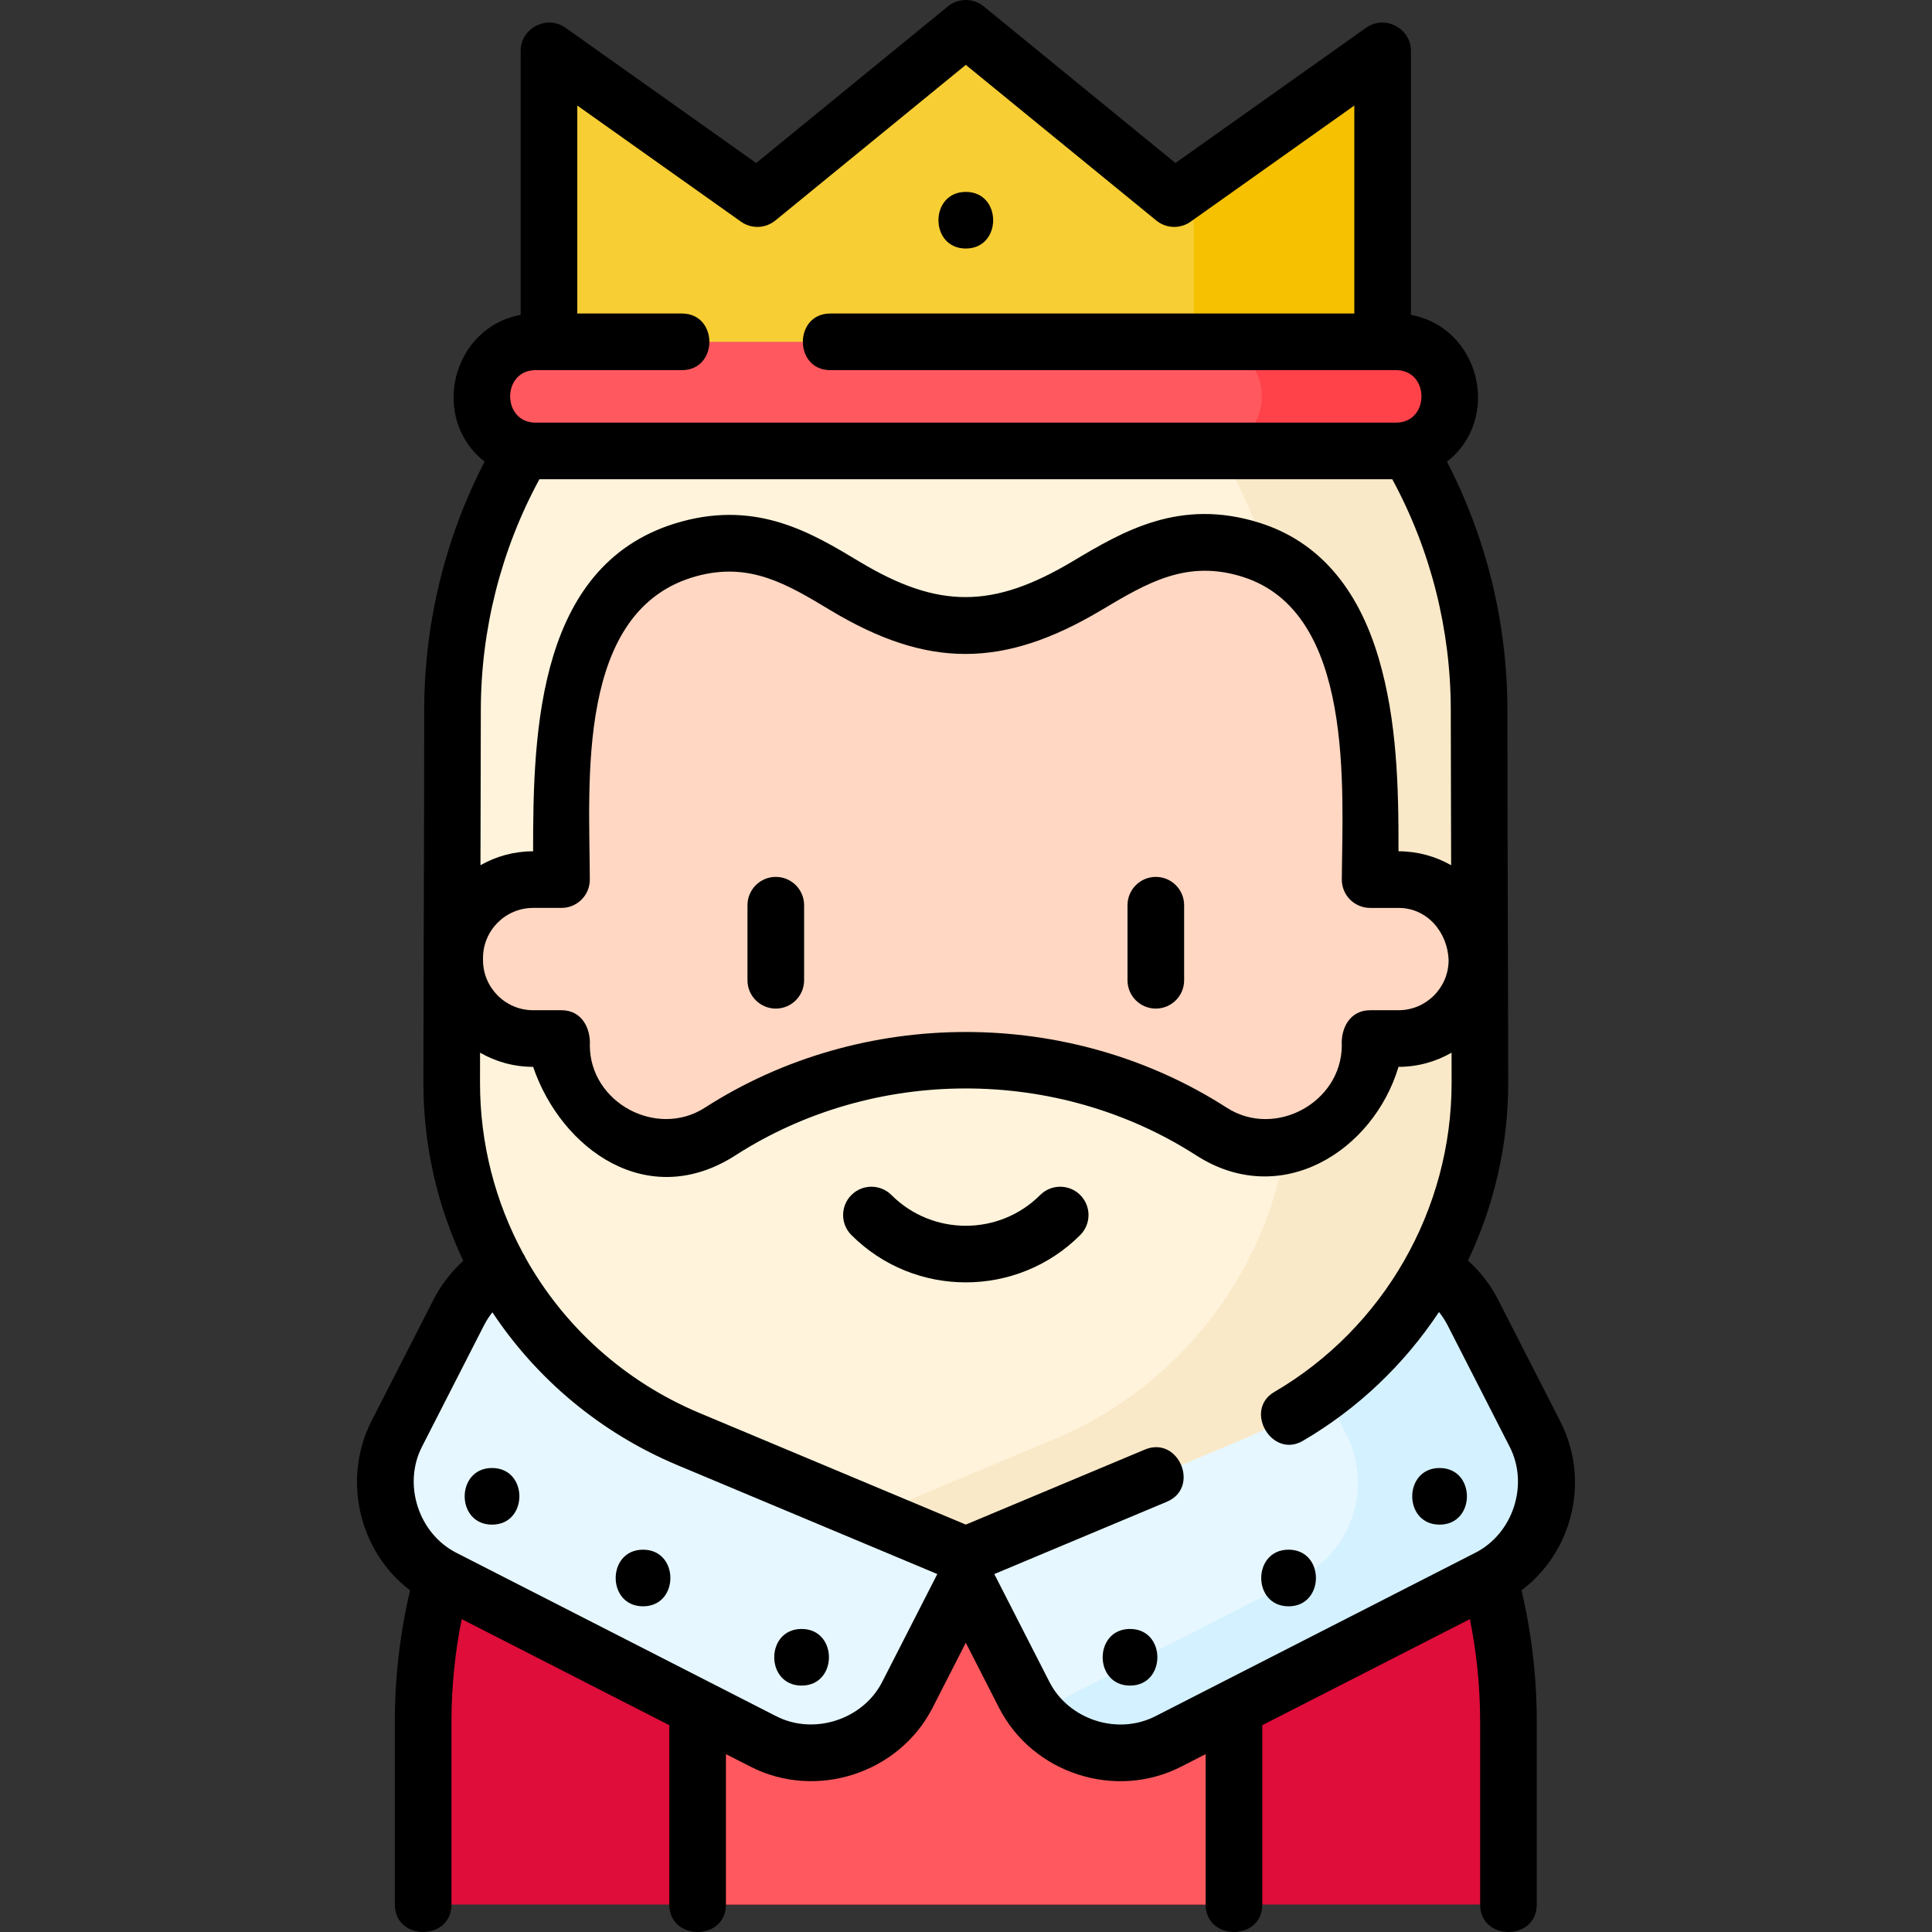 <svg id="Layer_1" enable-background="new 0 0 511.773 511.773" height="512" viewBox="0 0 511.773 511.773" width="512" xmlns="http://www.w3.org/2000/svg"><rect x="0" y="0" width="511.773" height="511.773" fill="#333333" stroke="none"/><g><g><g><path d="m112.089 504.5v-48.388c0-79.389 64.357-143.746 143.746-143.746 79.389 0 143.746 64.357 143.746 143.746v48.388z" fill="#de0d3a"/><path d="m184.796 396.365h142.078v108.135h-142.078z" fill="#ff595f"/><path d="m406.585 379.842-16.434-32.166c-7.123-13.942-24.2-19.47-38.141-12.346l-84.786 43.318c-4.898 2.502-8.752 6.236-11.389 10.628-2.637-4.392-6.491-8.125-11.389-10.628l-84.786-43.318c-13.942-7.123-31.018-1.595-38.141 12.346l-16.434 32.166c-7.123 13.942-1.595 31.018 12.346 38.141l84.786 43.318c13.942 7.123 31.018 1.595 38.141-12.346l13.88-27.168 1.596-3.124 15.477 30.292c7.123 13.942 24.199 19.47 38.141 12.346l84.786-43.318c13.943-7.123 19.47-24.2 12.347-38.141z" fill="#e6f7ff"/><g><path d="m406.585 379.842-16.434-32.166c-7.123-13.942-24.2-19.469-38.141-12.346l-14.901 7.613c1.147 1.447 2.17 3.026 3.042 4.733l16.434 32.166c7.123 13.942 1.596 31.018-12.346 38.141l-69.885 35.705c8.218 10.371 22.864 13.864 35.099 7.613l84.786-43.318c13.942-7.123 19.469-24.2 12.346-38.141z" fill="#d4f1ff"/></g><path d="m182.431 381.229c-38.066-15.951-62.822-53.205-62.778-94.477.043-39.857.216-83.947.216-98.589 0-75.077 60.862-135.939 135.939-135.939h.053c75.077 0 135.94 60.862 135.94 135.939 0 14.643.173 58.732.216 98.589.045 41.272-24.712 78.526-62.778 94.477l-73.404 30.759z" fill="#fff3db"/><path d="m391.801 188.163c0-75.077-60.862-135.939-135.94-135.939h-.053c-8.532 0-16.877.794-24.974 2.297 63.148 11.727 110.966 67.097 110.966 133.642 0 14.643.173 58.732.216 98.589.045 41.272-24.712 78.526-62.778 94.477l-48.404 20.283 25 10.476 73.404-30.759c38.066-15.951 62.822-53.205 62.778-94.477-.042-39.857-.215-83.947-.215-98.589z" fill="#fae9c8"/><g><path d="m370.452 233h-7.518v-9.628c0-30.619-2.663-68.609-31.503-77.717-31.77-10.034-47 21.186-75.424 21.186h-.343c-28.283 0-42.314-29.86-73.125-21.453-32.489 8.865-33.803 47.226-33.803 77.985v9.627h-7.518c-11.474 0-20.775 9.301-20.775 20.775v.554c0 11.473 9.301 20.774 20.775 20.774h7.518v1.332c0 .187 0 .374.001.56.11 21.416 24.008 34.327 42.021 22.742 18.768-12.07 41.104-19.073 65.077-19.073s46.309 7.003 65.077 19.073c18.013 11.584 41.911-1.326 42.021-22.742.001-.187.001-.373.001-.56v-1.332h7.518c11.473 0 20.775-9.301 20.775-20.774v-.554c0-11.474-9.301-20.775-20.775-20.775z" fill="#ffd7c2"/></g><path d="m311.042 52.606-55.207-45.106-55.207 45.106-55.206-39.165v86.866h220.827v-86.866z" fill="#f7ce34"/><g><path d="m316.249 48.913v51.394h50v-86.866z" fill="#f5c100"/></g></g><path d="m369.795 119.453h-227.919c-7.982 0-14.453-6.471-14.453-14.453 0-7.982 6.471-14.453 14.453-14.453h227.919c7.982 0 14.453 6.471 14.453 14.453-.001 7.982-6.471 14.453-14.453 14.453z" fill="#ff595f"/><path d="m369.795 90.547h-50c7.982 0 14.453 6.471 14.453 14.453s-6.471 14.453-14.453 14.453h50c7.982 0 14.453-6.471 14.453-14.453s-6.471-14.453-14.453-14.453z" fill="#ff4249"/></g><g><path d="m415.447 403.779c2.949-9.11 2.174-18.823-2.183-27.35l-16.434-32.165c-2.014-3.942-4.724-7.436-7.972-10.354 6.907-14.536 10.677-30.618 10.659-47.167-.036-32.86-.216-65.721-.216-98.581 0-22.992-5.527-45.602-16.01-65.868 14.642-11.452 8.703-35.549-9.542-38.884v-69.969c0-5.98-6.962-9.576-11.839-6.117l-50.546 35.859-50.784-41.491c-2.761-2.256-6.729-2.256-9.49 0l-50.783 41.491-50.546-35.859c-4.876-3.461-11.839.139-11.839 6.117v69.969c-18.239 3.334-24.182 27.418-9.554 38.875-10.477 20.253-15.999 42.919-15.999 65.877 0 32.86-.18 65.721-.216 98.582-.018 16.723 3.721 32.789 10.573 47.241-3.21 2.902-5.889 6.371-7.885 10.279l-16.434 32.165c-7.776 15.221-3.433 34.502 10.223 44.843-2.679 11.366-4.041 23.059-4.041 34.84v48.388c0 9.697 15 9.697 15 0v-48.388c0-9.18.914-18.299 2.72-27.215l54.987 28.094v47.51c0 9.697 15 9.697 15 0v-39.846l6.509 3.326c17.403 8.893 39.341 1.789 48.232-15.613l8.798-17.219 8.798 17.219c8.898 17.415 30.794 24.522 48.232 15.613l6.509-3.326v39.845c0 9.697 15 9.697 15 0v-47.51l54.987-28.094c1.806 8.917 2.72 18.035 2.72 27.215v48.389c0 9.697 15 9.697 15 0v-48.388c0-11.781-1.362-23.474-4.041-34.84 5.799-4.39 10.12-10.428 12.407-17.493zm-273.571-305.732h38.754c9.697 0 9.697-15 0-15h-27.708v-55.09l43.367 30.766c2.753 1.953 6.472 1.826 9.085-.309l50.462-41.229 50.462 41.229c2.613 2.135 6.332 2.262 9.085.309l43.367-30.766v55.09h-138.805c-9.697 0-9.697 15 0 15h149.85c8.987 0 8.987 13.906 0 13.906h-227.919c-8.988 0-8.988-13.906 0-13.906zm-14.507 90.116c0-21.409 5.368-42.525 15.513-61.21h225.924c10.149 18.702 15.495 39.772 15.495 61.21 0 6.421.033 18.502.074 33.406.007 2.467.014 5.015.021 7.624-4.118-2.345-8.875-3.693-13.944-3.693.042-17.096-.384-34.658-5.262-51.177-5.591-18.933-16.189-30.984-31.501-35.82-21.214-6.701-36.286 2.281-49.585 10.205-21.034 12.532-35.491 12.674-56.457.056-12.573-7.565-26.822-16.14-47.083-10.612-38.095 10.393-39.379 55.071-39.347 87.348-5.068 0-9.826 1.347-13.944 3.693.007-2.609.014-5.157.021-7.624.042-14.904.075-26.985.075-33.406zm235.565 52.337h7.518c7.722 0 13.025 6.569 13.274 13.828 0 7.319-5.955 13.274-13.274 13.274h-7.518c-5.361 0-7.779 4.783-7.501 9.353-.077 15.096-17.7 24.683-30.464 16.473-41.588-26.746-96.677-26.748-138.267 0-12.672 8.149-30.387-1.264-30.464-16.474.277-4.57-2.14-9.353-7.501-9.353h-7.518c-7.319 0-13.274-5.955-13.274-13.274v-.554c0-7.319 5.955-13.274 13.274-13.274h7.518c4.142 0 7.5-3.358 7.5-7.5-.068-25.65-3.9-71.598 28.277-80.377 14.075-3.841 23.957 2.107 35.4 8.994 25.855 15.558 45.957 15.416 71.869-.022 12.124-7.223 22.595-13.46 37.39-8.788 29.772 9.403 26.412 56.292 26.262 80.193-.001 4.143 3.357 7.501 7.499 7.501zm-129.254 205.042c-5.073 9.928-18.033 14.197-28.05 9.08l-84.786-43.318c-9.927-5.072-14.198-18.034-9.08-28.05l16.434-32.166c.631-1.235 1.384-2.391 2.233-3.464 11.73 17.67 28.596 31.929 49.102 40.522l68.753 28.809zm72.361 9.081c-10.062 5.14-22.964.874-28.05-9.08l-14.606-28.587 45.682-19.142c8.944-3.748 3.149-17.578-5.797-13.835l-47.435 19.876-70.506-29.544c-20.012-8.385-36.005-23.024-46.121-41.099-.124-.289-.261-.574-.425-.852-.06-.102-.129-.194-.193-.292-7.373-13.61-11.455-29.099-11.437-45.309.003-2.623.006-5.264.01-7.914 4.144 2.385 8.941 3.756 14.055 3.756 7.46 21.819 30.358 38.389 53.598 23.442 36.735-23.626 85.304-23.626 122.04 0 22.46 14.444 46.935-1.171 53.597-23.442 5.114 0 9.911-1.372 14.055-3.756.004 2.65.007 5.292.01 7.914.036 33.61-17.96 65.016-46.965 81.96-8.171 4.773-.677 17.768 7.566 12.952 14.679-8.575 26.923-20.349 36.055-34.135.877 1.097 1.651 2.283 2.299 3.551l16.434 32.166c5.141 10.061.873 22.965-9.08 28.05z"/><path d="m205.502 232.284c-4.142 0-7.5 3.358-7.5 7.5v19.883c0 4.142 3.358 7.5 7.5 7.5s7.5-3.358 7.5-7.5v-19.883c0-4.142-3.358-7.5-7.5-7.5z"/><path d="m306.169 232.284c-4.142 0-7.5 3.358-7.5 7.5v19.883c0 4.142 3.358 7.5 7.5 7.5s7.5-3.358 7.5-7.5v-19.883c0-4.142-3.358-7.5-7.5-7.5z"/><path d="m275.533 316.552c-10.861 10.861-28.535 10.861-39.396 0-2.929-2.929-7.678-2.929-10.606 0-2.929 2.929-2.929 7.678 0 10.606 8.355 8.355 19.33 12.533 30.305 12.533s21.95-4.178 30.305-12.533c2.929-2.929 2.929-7.678 0-10.606-2.93-2.928-7.679-2.928-10.608 0z"/><path d="m212.336 431.5c-9.652 0-9.668 15 0 15 9.652 0 9.668-15 0-15z"/><path d="m130.336 388.865c-9.652 0-9.668 15 0 15 9.652 0 9.668-15 0-15z"/><path d="m170.336 410.5c-9.652 0-9.668 15 0 15 9.652 0 9.668-15 0-15z"/><path d="m299.335 431.5c-9.652 0-9.668 15 0 15 9.651 0 9.667-15 0-15z"/><path d="m381.335 388.865c-9.652 0-9.668 15 0 15 9.651 0 9.667-15 0-15z"/><path d="m341.335 410.5c-9.652 0-9.668 15 0 15 9.651 0 9.667-15 0-15z"/><path d="m255.835 65.833c9.652 0 9.668-15 0-15-9.652 0-9.668 15 0 15z"/></g></g></svg>